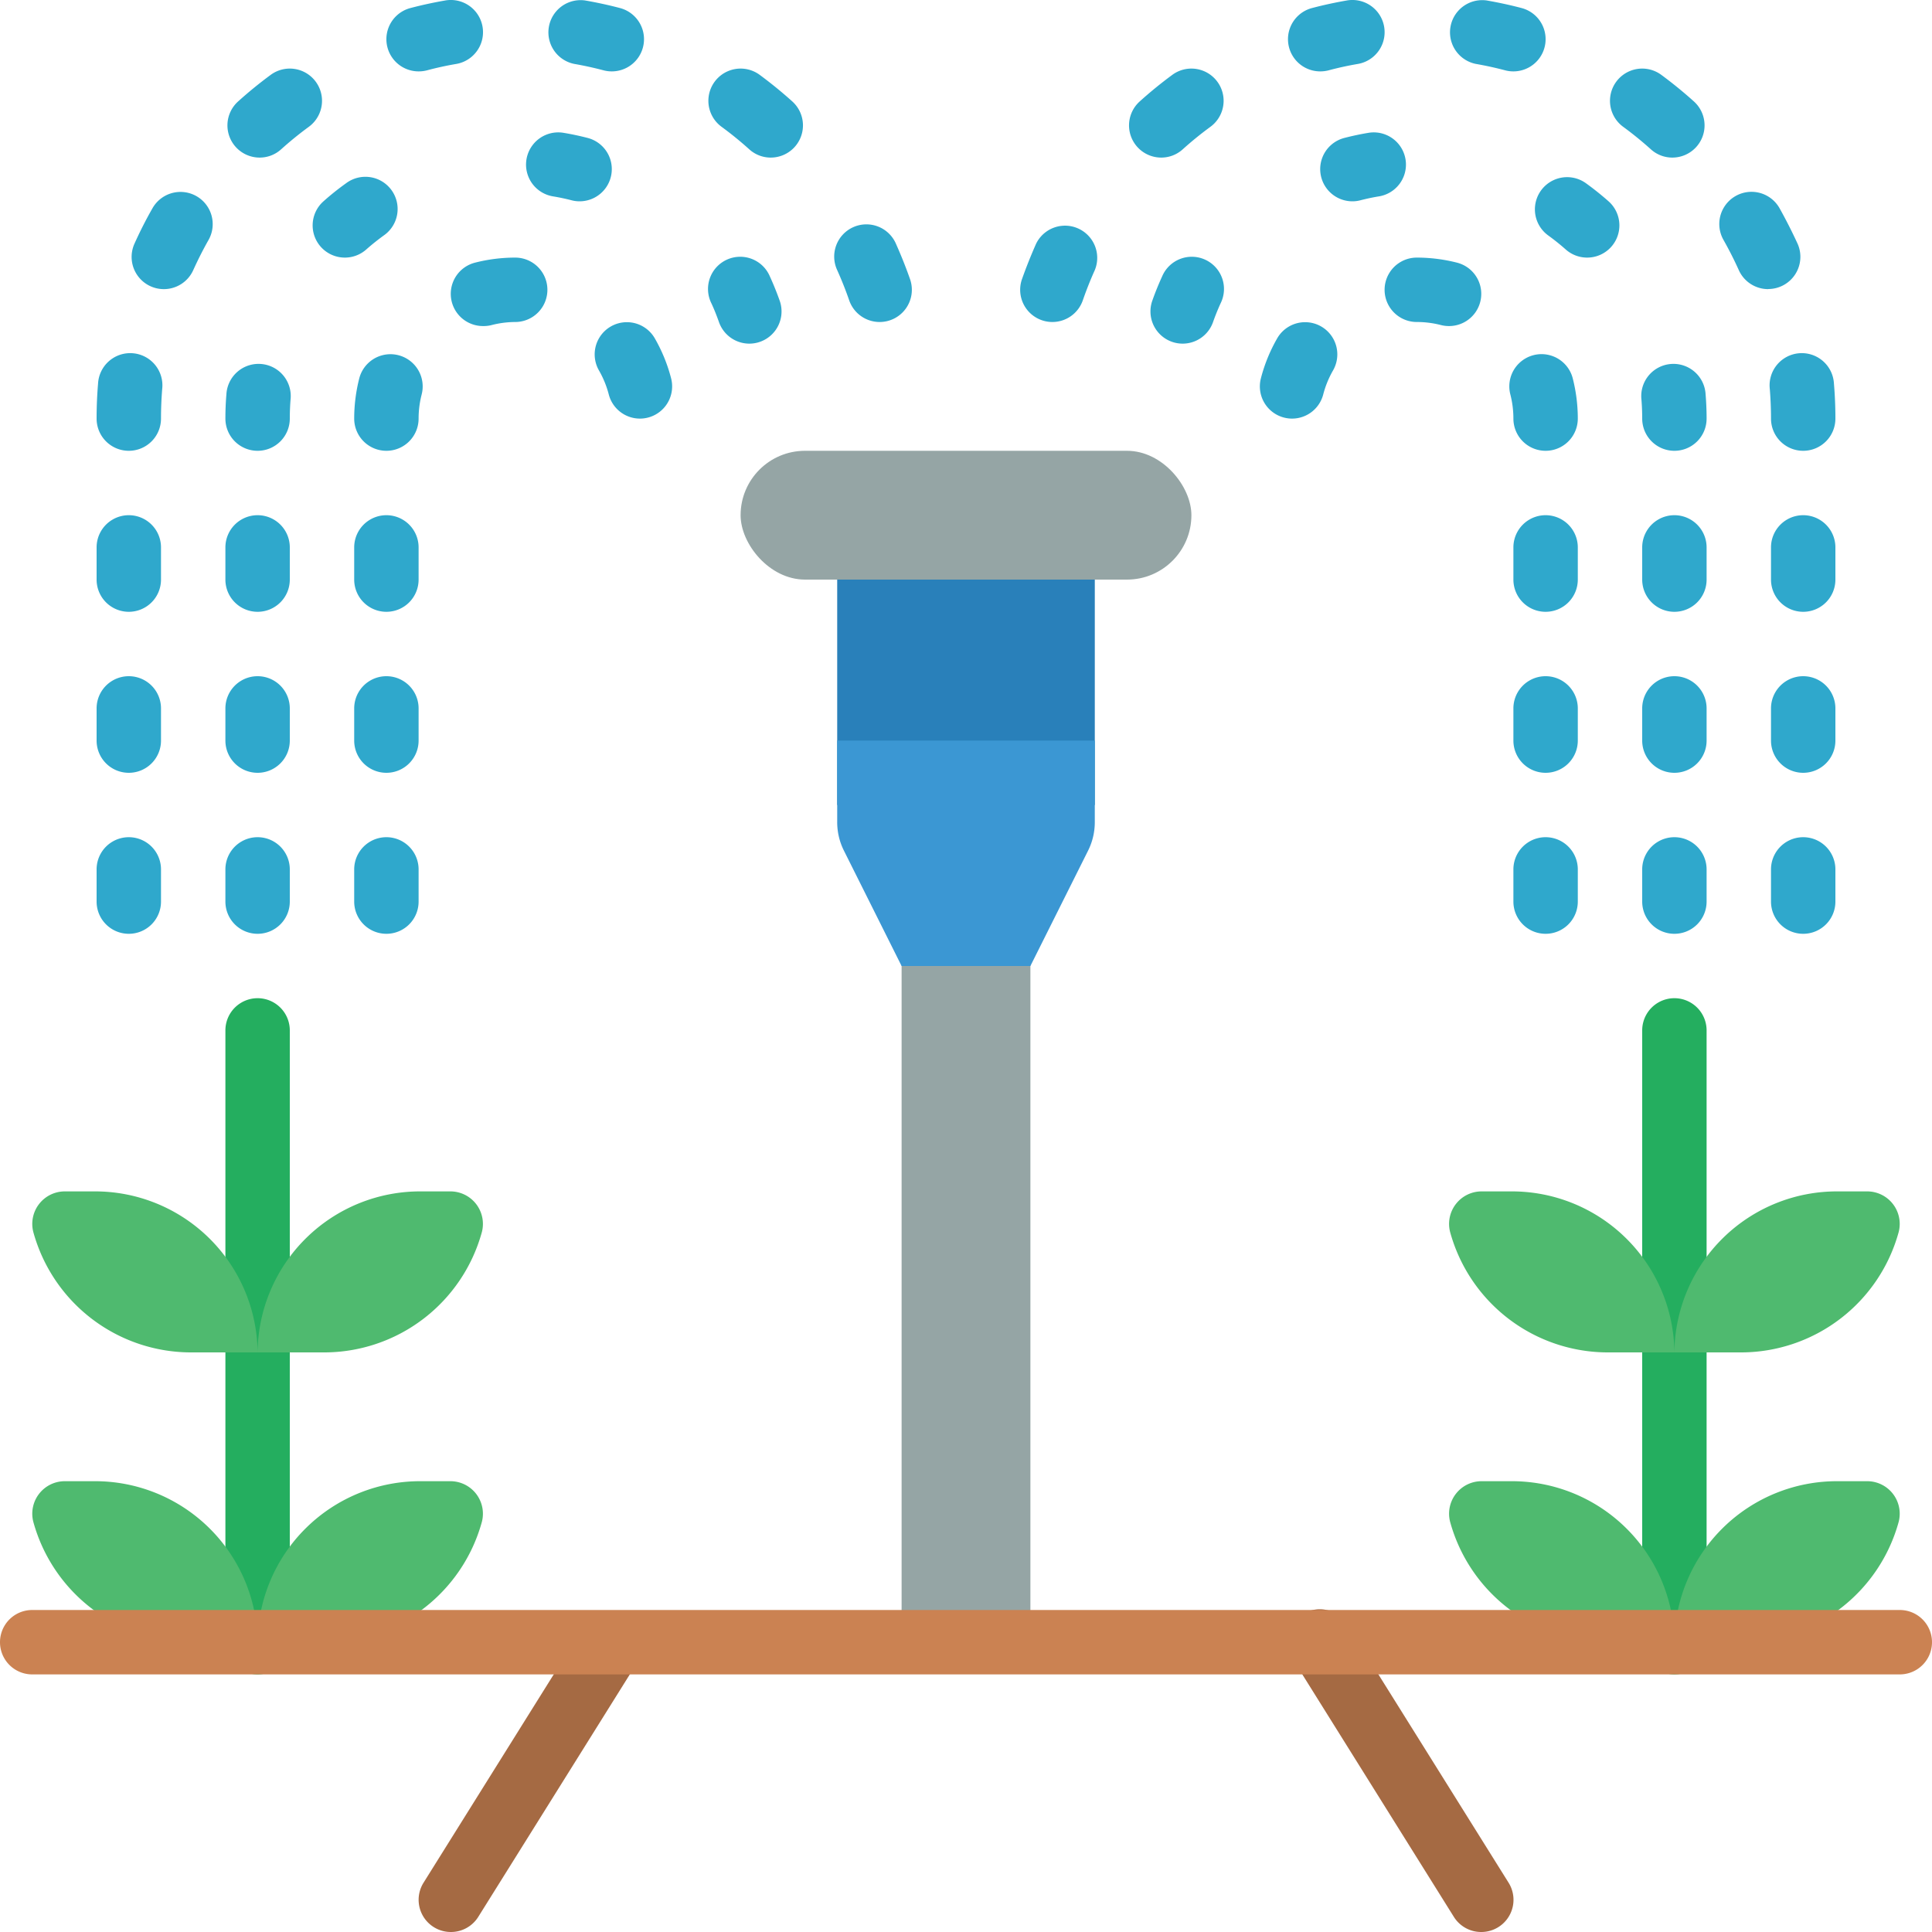 <svg height="512" viewBox="0 0 60 60" width="512" xmlns="http://www.w3.org/2000/svg"><g fill-rule="nonzero" transform="translate(0 -1)" fill="none"><path d="M28 30h4v22h-4z" fill="#95a5a5"/><path d="M14 61a1 1 0 01-.847-1.53l5-8a1.002 1.002 0 011.7 1.06l-5 8A1 1 0 0114 61zM46 61a1 1 0 01-.849-.47l-5-8a1.002 1.002 0 111.7-1.06l5 8A1 1 0 0146 61z" fill="#a56a43"/><path d="M8 53a1 1 0 01-1-1V33a1 1 0 012 0v19a1 1 0 01-1 1zM52 53a1 1 0 01-1-1V33a1 1 0 012 0v19a1 1 0 01-1 1z" fill="#24ae5f"/><path d="M8 52H5.963a5.081 5.081 0 01-4.931-3.748A1.01 1.01 0 012.025 47h.883A5.048 5.048 0 018 52zM13.975 47a1.01 1.01 0 01.993 1.252A5.081 5.081 0 0110.037 52H8a5.048 5.048 0 015.092-5zM52 52h-2.037a5.081 5.081 0 01-4.931-3.748A1.01 1.01 0 0146.025 47h.883A5.048 5.048 0 0152 52zM57.975 47a1.01 1.01 0 01.993 1.252A5.081 5.081 0 0154.037 52H52a5.048 5.048 0 015.092-5zM8 43H5.963a5.081 5.081 0 01-4.931-3.748A1.01 1.01 0 012.025 38h.883A5.048 5.048 0 018 43zM13.975 38a1.01 1.01 0 01.993 1.252A5.081 5.081 0 0110.037 43H8a5.048 5.048 0 015.092-5zM52 43h-2.037a5.081 5.081 0 01-4.931-3.748A1.01 1.01 0 0146.025 38h.883A5.048 5.048 0 0152 43zM57.975 38a1.01 1.01 0 01.993 1.252A5.081 5.081 0 0154.037 43H52a5.048 5.048 0 015.092-5z" fill="#4fba6f"/><path d="M26 18h8v8h-8z" fill="#2980ba"/><path d="M59 53H1a1 1 0 010-2h58a1 1 0 010 2z" fill="#cb8252"/><path d="M34 24v2.53c0 .309-.071.614-.21.89L32 31h-4l-1.79-3.58a1.974 1.974 0 01-.21-.89V24z" fill="#3b97d3"/><rect fill="#95a5a5" height="4" rx="2" width="14" x="23" y="15"/><g fill="#2fa8cc"><path d="M27.317 11a1 1 0 01-.944-.671 11.343 11.343 0 00-.373-.94 1 1 0 111.824-.82c.16.36.307.726.438 1.1A1 1 0 0127.317 11zM23.271 11.672a1 1 0 01-.942-.667c-.071-.2-.149-.4-.237-.587a1 1 0 111.816-.836c.113.247.215.5.306.756a1 1 0 01-.943 1.334zM23.937 5.894a.992.992 0 01-.668-.257 11.053 11.053 0 00-.861-.7 1 1 0 111.184-1.613c.352.26.69.535 1.014.827a1 1 0 01-.669 1.743zM19 3.217a.983.983 0 01-.256-.033c-.3-.079-.6-.145-.914-.2a1 1 0 01.339-1.97c.368.064.729.142 1.086.236A1 1 0 0119 3.217zM18 7.252a.972.972 0 01-.249-.032 6.61 6.61 0 00-.579-.122 1 1 0 01.33-1.973c.253.042.5.095.745.158A1 1 0 0118 7.252zM13 3.217a1 1 0 01-.255-1.967c.357-.094.718-.172 1.086-.236a1 1 0 11.338 1.972 9.9 9.9 0 00-.914.2 1.028 1.028 0 01-.255.031zM8.062 5.894a1 1 0 01-.668-1.743c.324-.292.662-.568 1.014-.827a1 1 0 011.184 1.613c-.299.219-.586.452-.861.7a.992.992 0 01-.669.257zM10.71 9a1 1 0 01-.662-1.75c.224-.2.457-.386.7-.559a1 1 0 111.168 1.623c-.188.137-.37.282-.544.436a1 1 0 01-.662.25zM5.087 9.979a1 1 0 01-.911-1.411c.17-.378.356-.745.559-1.1a1 1 0 111.741.985c-.172.304-.33.617-.476.939a1 1 0 01-.913.587zM4 15a1 1 0 01-1-1c0-.365.015-.726.045-1.083a1 1 0 111.992.166c-.024.3-.037.608-.037.917a1 1 0 01-1 1zM8 15a1 1 0 01-1-1c0-.254.01-.505.031-.753a1 1 0 111.992.168A7.468 7.468 0 009 14a1 1 0 01-1 1zM36.729 11.672a1 1 0 01-.943-1.334c.091-.258.193-.509.306-.756a1 1 0 111.816.836 6.985 6.985 0 00-.237.587 1 1 0 01-.942.667zM42 7.252a1 1 0 01-.247-1.969c.245-.063.492-.116.745-.158a1 1 0 01.33 1.973c-.2.032-.388.073-.579.122a.972.972 0 01-.249.032zM49.29 9a1 1 0 01-.662-.25 7.11 7.11 0 00-.544-.436 1 1 0 011.168-1.624c.243.175.476.362.7.559A1 1 0 0149.29 9zM52 15a1 1 0 01-1-1c0-.2-.008-.393-.023-.585a1 1 0 111.992-.168c.02.248.031.499.031.753a1 1 0 01-1 1zM32.683 11a1 1 0 01-.945-1.329c.133-.376.28-.743.438-1.1A1 1 0 0134 9.389c-.138.306-.262.62-.373.94a1 1 0 01-.944.671zM36.062 5.894a1 1 0 01-.668-1.743c.324-.292.662-.568 1.014-.827a1 1 0 011.184 1.613c-.299.219-.586.452-.861.7a.992.992 0 01-.669.257zM41 3.217a1 1 0 01-.255-1.967c.357-.094.718-.172 1.086-.236a1 1 0 11.338 1.972 9.9 9.9 0 00-.914.2 1.028 1.028 0 01-.255.031zM47 3.217a.983.983 0 01-.256-.033c-.3-.079-.6-.145-.914-.2a1 1 0 01.339-1.97c.368.064.729.142 1.086.236A1 1 0 0147 3.217zM51.937 5.894a.992.992 0 01-.668-.257 11.053 11.053 0 00-.861-.7 1 1 0 111.184-1.613c.352.26.69.535 1.014.827a1 1 0 01-.669 1.743zM54.913 9.979a1 1 0 01-.913-.59 11.578 11.578 0 00-.476-.939 1 1 0 011.741-.985c.2.358.386.725.559 1.1a1 1 0 01-.911 1.411zM56 15a1 1 0 01-1-1c0-.309-.013-.615-.037-.917a1 1 0 111.992-.166c.03.357.045.718.045 1.083a1 1 0 01-1 1zM19.873 14a1 1 0 01-.967-.75 3.044 3.044 0 00-.307-.75 1 1 0 011.732-1c.226.392.398.812.511 1.25a1 1 0 01-.969 1.25zM15 11.126a1 1 0 01-.248-1.969A5.048 5.048 0 0116 9a1 1 0 010 2 3.008 3.008 0 00-.751.1 1.025 1.025 0 01-.249.026zM12 15a1 1 0 01-1-1c0-.421.053-.84.157-1.249a1 1 0 011.938.5A3.008 3.008 0 0013 14a1 1 0 01-1 1zM40.127 14a1 1 0 01-.969-1.25c.113-.438.285-.858.511-1.25a1 1 0 011.732 1 3.044 3.044 0 00-.307.75 1 1 0 01-.967.75zM45 11.126c-.084 0-.168-.01-.25-.031A3.008 3.008 0 0044 11a1 1 0 010-2c.421 0 .84.053 1.249.157A1 1 0 0145 11.126zM48 15a1 1 0 01-1-1c0-.253-.032-.506-.095-.751a1 1 0 011.938-.5c.104.409.157.83.157 1.251a1 1 0 01-1 1zM4 20a1 1 0 01-1-1v-1a1 1 0 012 0v1a1 1 0 01-1 1zM8 20a1 1 0 01-1-1v-1a1 1 0 012 0v1a1 1 0 01-1 1zM12 20a1 1 0 01-1-1v-1a1 1 0 012 0v1a1 1 0 01-1 1zM48 20a1 1 0 01-1-1v-1a1 1 0 012 0v1a1 1 0 01-1 1zM52 20a1 1 0 01-1-1v-1a1 1 0 012 0v1a1 1 0 01-1 1zM56 20a1 1 0 01-1-1v-1a1 1 0 012 0v1a1 1 0 01-1 1zM4 25a1 1 0 01-1-1v-1a1 1 0 012 0v1a1 1 0 01-1 1zM8 25a1 1 0 01-1-1v-1a1 1 0 012 0v1a1 1 0 01-1 1zM12 25a1 1 0 01-1-1v-1a1 1 0 012 0v1a1 1 0 01-1 1zM48 25a1 1 0 01-1-1v-1a1 1 0 012 0v1a1 1 0 01-1 1zM52 25a1 1 0 01-1-1v-1a1 1 0 012 0v1a1 1 0 01-1 1zM56 25a1 1 0 01-1-1v-1a1 1 0 012 0v1a1 1 0 01-1 1zM4 30a1 1 0 01-1-1v-1a1 1 0 012 0v1a1 1 0 01-1 1zM8 30a1 1 0 01-1-1v-1a1 1 0 012 0v1a1 1 0 01-1 1zM12 30a1 1 0 01-1-1v-1a1 1 0 012 0v1a1 1 0 01-1 1zM48 30a1 1 0 01-1-1v-1a1 1 0 012 0v1a1 1 0 01-1 1zM52 30a1 1 0 01-1-1v-1a1 1 0 012 0v1a1 1 0 01-1 1zM56 30a1 1 0 01-1-1v-1a1 1 0 012 0v1a1 1 0 01-1 1z"/></g></g></svg>